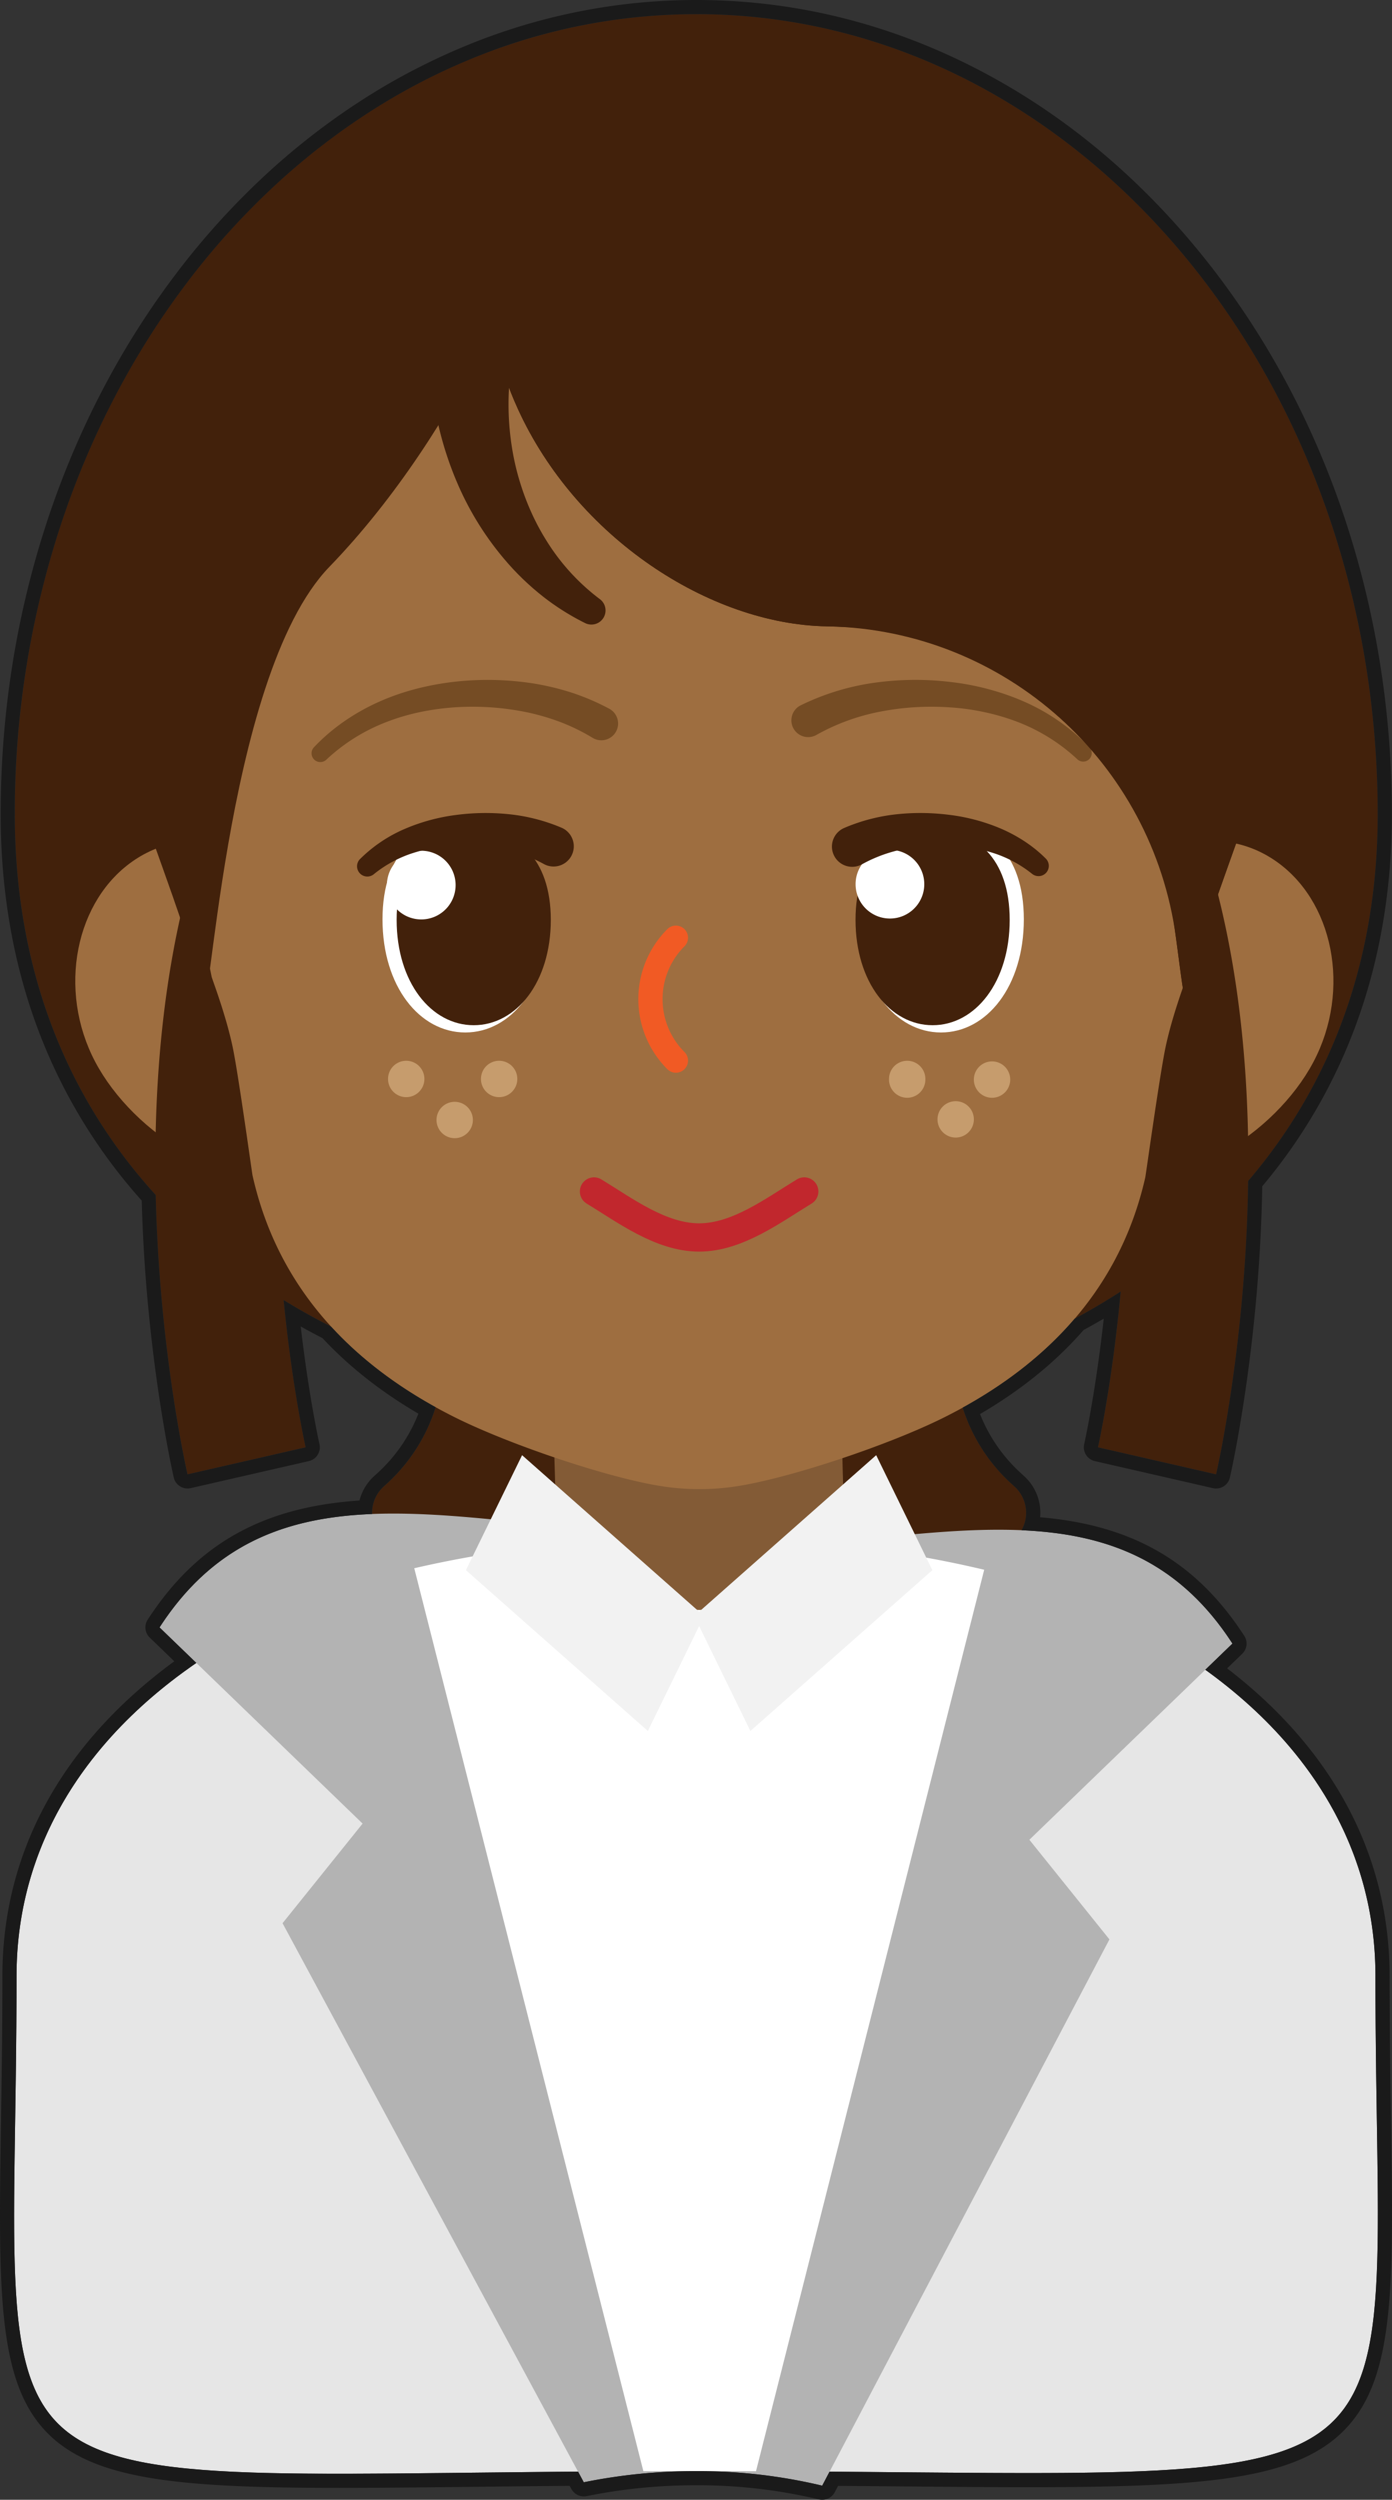 <svg xmlns="http://www.w3.org/2000/svg" width="66.835" height="119.999"><rect width="100%" height="100%" fill="#333333" stroke="none"/><g fill-rule="evenodd" stroke-miterlimit="10" data-paper-data="{&quot;isPaintingLayer&quot;:true}" style="mix-blend-mode:normal"><path fill="#42210b" d="M66.15 39.088c0 38.021-65.438 38.215-65.438 0C.712 17.875 15.36.679 33.432.679c18.07 0 32.718 17.196 32.718 38.409"/><path fill="#9e6e40" d="M52.615 44.065c-1.83 3.457-1.946 9.645.938 11.555 2.885 1.91 7.678-1.18 9.507-4.638 1.83-3.457.975-7.808-1.91-9.718-2.884-1.91-6.706-.656-8.535 2.801m-37.592 0c1.83 3.457 1.946 9.645-.94 11.555-2.884 1.91-7.677-1.18-9.506-4.638-1.83-3.457-.974-7.808 1.91-9.718 2.885-1.91 6.706-.656 8.536 2.801" data-paper-data="{&quot;origPos&quot;:null}"/><path fill="#42210b" d="M9.005 70.775c-.152-.661-3.658-16.342.422-29.681l5.565 1.702c-3.63 11.87-.348 26.534-.314 26.68zm49.385 0-5.672-1.298c.033-.146 3.304-14.85-.314-26.681l5.564-1.702c4.08 13.339.574 29.02.423 29.68M47.13 60.567a7.692 7.692 0 0 0-1.034 2.281 8.228 8.228 0 0 0-.26 2.734 8.53 8.53 0 0 0 .744 2.92 8.338 8.338 0 0 0 1.966 2.706l.167.153a1.706 1.706 0 0 1-.812 2.932c-1.495.302-3.132.315-4.78.037-1.648-.276-3.307-.838-4.893-1.654-3.177-1.63-6.05-4.289-8.18-7.66l-2.987-4.724c-3.535-5.592-1.868-12.99 3.724-16.525 5.592-3.536 12.99-1.868 16.525 3.723 2.613 4.133 2.375 9.26-.18 13.077"/><path fill="#42210b" d="M37.087 65.017c-2.131 3.37-5.004 6.03-8.18 7.659-1.586.816-3.245 1.378-4.894 1.654-1.647.278-3.284.265-4.78-.037a1.706 1.706 0 0 1-.812-2.932l.168-.153a8.34 8.34 0 0 0 1.965-2.707 8.5 8.5 0 0 0 .744-2.919 8.224 8.224 0 0 0-.26-2.734 7.695 7.695 0 0 0-1.034-2.28c-3.687-5.493-2.224-12.935 3.269-16.622 5.493-3.687 12.934-2.223 16.62 3.269 2.726 4.06 2.638 9.183.189 13.07z"/><path fill="#e6e6e6" d="M66.04 94.859c0 26.673 3.837 23.763-32.622 23.763-36.46 0-32.624 3.298-32.624-23.763 0-13.124 14.606-21.436 32.624-21.436 18.017 0 32.623 8.312 32.623 21.436"/><path fill="#b3b3b3" d="m17.41 87.539-9.748-9.417c5.624-8.673 15.233-4.424 26.144-4.424v.768c10.589-.188 19.878-4.034 25.368 4.432l-9.75 9.417 3.844 4.783-13.79 26.223a25.644 25.644 0 0 0-6.06-.699 26.833 26.833 0 0 0-5.388.536L13.566 92.321z"/><path fill="#fff" d="M19.89 75.281c4.165-.962 8.734-1.47 13.528-1.47 4.913 0 9.59.534 13.837 1.543l-10.957 43.273a639.453 639.453 0 0 0-5.407 0L19.89 75.281"/><path fill="#835b36" d="M40.468 68.917c-.11.818.198 4.929 0 6.402a6.962 6.962 0 1 1-13.8-1.857c.11-.817-.2-4.928 0-6.401a6.962 6.962 0 1 1 13.8 1.856" data-paper-data="{&quot;origPos&quot;:null}"/><path fill="#9e6e40" d="M10.16 46.881c-4.512-21.959 6.19-37.8 23.408-37.8 17.216 0 27.92 15.841 23.408 37.8-.03.14-.705 1.872-1.03 3.468-.283 1.393-.932 6.06-.956 6.166-1.344 5.941-5.458 9.425-9.654 11.523-2.672 1.337-7.505 2.951-10.06 3.323a11.798 11.798 0 0 1-3.417-.004c-2.557-.377-7.395-2.002-10.068-3.345-4.208-2.114-8.335-5.62-9.668-11.597-.02-.088-.66-4.711-.934-6.066-.324-1.594-1.005-3.347-1.03-3.468" data-paper-data="{&quot;origPos&quot;:null}"/><path fill="none" stroke="#c1272d" stroke-linecap="round" stroke-linejoin="round" stroke-width="1.358" d="M38.615 57.195c-1.488.904-3.21 2.208-5.048 2.208-1.837 0-3.56-1.304-5.047-2.208"/><path fill="#fff" d="M18.365 44.132c0-3.214 1.78-4.656 3.976-4.656 2.197 0 3.977 1.442 3.977 4.656 0 3.214-1.78 5.431-3.977 5.431-2.196 0-3.976-2.217-3.976-5.431m22.84 0c0-3.214 1.78-4.656 3.977-4.656 2.196 0 3.976 1.442 3.976 4.656 0 3.214-1.78 5.431-3.976 5.431-2.197 0-3.977-2.217-3.977-5.431"/><path fill="#42210b" d="M19.044 44.158c0-2.991 1.657-4.332 3.7-4.332 2.045 0 3.702 1.342 3.702 4.332 0 2.992-1.657 5.056-3.702 5.056-2.043 0-3.7-2.064-3.7-5.056"/><path fill="#fff" d="M21.875 42.444a1.649 1.649 0 1 1-3.297.081 1.649 1.649 0 0 1 3.297-.081"/><path fill="#42210b" d="M41.077 44.158c0-2.991 1.657-4.332 3.702-4.332 2.043 0 3.7 1.342 3.7 4.332 0 2.992-1.657 5.056-3.701 5.056s-3.701-2.064-3.701-5.056"/><path fill="#754c24" d="M15.082 35.864c.87-.92 1.938-1.646 3.092-2.165 1.155-.52 2.395-.827 3.647-.972a14.26 14.26 0 0 1 3.78.08c.63.102 1.256.25 1.869.45a11.2 11.2 0 0 1 1.788.768.805.805 0 1 1-.798 1.398l-.005-.003a9.67 9.67 0 0 0-1.492-.737 11.028 11.028 0 0 0-1.62-.482 12.94 12.94 0 0 0-3.417-.253c-1.145.072-2.285.29-3.353.705a8.826 8.826 0 0 0-2.893 1.804l-.002.002a.421.421 0 1 1-.596-.595"/><path fill="#fff" d="M44.378 42.444a1.649 1.649 0 1 1-3.298 0 1.649 1.649 0 0 1 3.298 0"/><path fill="#754c24" d="M38.425 33.868a11.72 11.72 0 0 1 3.606-1.1 14.184 14.184 0 0 1 3.703-.019c.613.074 1.22.193 1.817.359.596.164 1.18.371 1.744.628a9.787 9.787 0 0 1 3.014 2.137.409.409 0 0 1-.577.579l-.004-.003a8.867 8.867 0 0 0-2.831-1.779 10.626 10.626 0 0 0-1.613-.48c-.55-.12-1.108-.198-1.67-.233a12.876 12.876 0 0 0-3.35.204c-1.081.207-2.121.587-3.08 1.127a.805.805 0 0 1-.763-1.418z"/><path fill="#42210b" d="M40.552 39.737a8.757 8.757 0 0 1 2.546-.654c.859-.089 1.707-.07 2.547.041.844.108 1.67.334 2.452.67.78.343 1.514.816 2.12 1.426a.493.493 0 0 1-.66.73l-.007-.005a5.8 5.8 0 0 0-1.892-1.008 7.84 7.84 0 0 0-2.14-.356 9.219 9.219 0 0 0-2.162.184 6.933 6.933 0 0 0-1.953.715.972.972 0 1 1-.862-1.738zM26.12 41.48a6.934 6.934 0 0 0-1.954-.715 9.206 9.206 0 0 0-2.161-.184 7.835 7.835 0 0 0-2.14.356 5.8 5.8 0 0 0-1.892 1.008l-.005.004a.493.493 0 0 1-.663-.73 6.903 6.903 0 0 1 2.12-1.425 9.177 9.177 0 0 1 2.453-.67 10.79 10.79 0 0 1 2.546-.04 8.76 8.76 0 0 1 2.546.653l.01.004a.971.971 0 1 1-.86 1.74m8.388-32.326a7.208 7.208 0 0 0-2.78-.085 7.526 7.526 0 0 0-2.738 1.041 8.704 8.704 0 0 0-2.323 2.136 10.573 10.573 0 0 0-1.578 3.003 12.918 12.918 0 0 0-.658 3.54c-.057 1.22.054 2.461.346 3.673.299 1.207.773 2.39 1.445 3.465a10.29 10.29 0 0 0 2.572 2.827l.01.007a.678.678 0 0 1-.707 1.15c-.666-.33-1.3-.723-1.892-1.173a12.764 12.764 0 0 1-1.657-1.518 14.44 14.44 0 0 1-2.486-3.793A16.323 16.323 0 0 1 20.79 19a17.308 17.308 0 0 1-.02-4.699c.215-1.585.67-3.182 1.406-4.692A14.367 14.367 0 0 1 25.2 5.468a13.973 13.973 0 0 1 4.51-2.87 14.395 14.395 0 0 1 5.41-.983l.265.002a3.815 3.815 0 1 1-.877 7.538"/><path fill="#42210b" d="M33.463 3.395c7.946 0 31.926 28.604 26.286 28.496-4.957-.095-15.044-1.733-20.062-1.824-5.627-.102-12.017-4.272-14.827-10.448-3.61-7.93-.27-16.224 8.603-16.224"/><path fill="#42210b" d="M2.814 25.522C6.35 14.528 14.059 5.938 23.674 2.417c1.262 1.468 2.102 3.24 2.35 5.21.379 2.994-3.823 12.985-10.21 19.584-5.155 5.328-5.762 23.336-6.107 20.606-.393-3.113-5.123-13.588-6.893-22.295m61.113 0C60.39 14.528 52.683 5.938 43.067 2.417c-1.261 1.468-2.102 3.24-2.35 5.21-.38 2.994 3.824 12.985 10.21 19.584 5.156 5.328 5.762 23.336 6.107 20.606.393-3.113 5.123-13.588 6.893-22.295"/><path fill="#42210b" d="M43.067 2.416c9.616 3.522 17.324 12.112 20.86 23.106-1.77 8.707-6.5 19.182-6.893 22.295-.112.893-.253-.431-.572-2.804-1.128-8.403-8.198-14.758-16.675-14.944l-.1-.002c-5.627-.102-12.017-4.272-14.827-10.448-3.61-7.93-.27-16.224 8.603-16.224 1.798 0 4.419 1.468 7.33 3.734.32-1.771 1.12-3.369 2.275-4.713"/><path fill="none" stroke="#f15a24" stroke-linecap="round" stroke-linejoin="round" stroke-width="1.164" d="M32.452 50.912a4.17 4.17 0 0 1 0-5.898"/><path fill="#fff" d="M23.189 81.226c0-5.397 4.647-3.944 10.378-3.944 5.733 0 10.38-1.246 10.38 3.944 0 5.19-4.647 3.944-10.38 3.944-5.731 0-10.378 1.453-10.378-3.944"/><path fill="#f2f2f2" d="m44.766 75.373-8.737 7.721-2.696-5.518 8.736-7.722z"/><path fill="#f2f2f2" d="m25.067 69.854 8.736 7.722-2.697 5.518-8.736-7.721z"/><path fill="#c69c6d" d="M44.43 51.794a.873.873 0 1 1-1.745 0 .873.873 0 1 1 1.746 0m2.328 1.94a.873.873 0 1 1-1.746 0 .873.873 0 0 1 1.746 0m1.745-1.94a.873.873 0 1 1-1.745.06.873.873 0 0 1 1.745-.06m-28.127 0a.873.873 0 1 1-1.746 0 .873.873 0 0 1 1.746 0m2.327 1.94a.873.873 0 1 1-1.745.06.873.873 0 0 1 1.745-.06m2.134-1.94a.873.873 0 1 1-1.746 0 .873.873 0 0 1 1.746 0"/><path fill="#1a1a1a" d="M33.43 0c4.524 0 8.91 1.04 13.04 3.09 3.977 1.975 7.55 4.801 10.613 8.398 6.285 7.378 9.746 17.18 9.746 27.6 0 3.581-.575 6.968-1.71 10.066a25.97 25.97 0 0 1-4.514 7.792c-.128 7.669-1.493 13.723-1.553 13.98a.679.679 0 0 1-.813.511l-5.673-1.299a.68.68 0 0 1-.511-.811c.007-.027.539-2.403.94-6.028-.321.188-.644.371-.967.546-1.334 1.532-3.005 2.887-4.973 4.035a7.632 7.632 0 0 0 1.95 2.826l.167.154c.552.5.837 1.232.769 1.974 4.462.378 7.508 2.157 9.802 5.694a.68.68 0 0 1-.098.858l-.726.702c5.107 3.919 7.8 9.01 7.8 14.77.005 2.3.027 4.6.068 6.9.124 8.011.193 12.423-2.244 14.898-2.307 2.343-6.54 2.739-15.16 2.739-1.871 0-3.901-.019-6.251-.04-.927-.008-1.891-.017-2.893-.024l-.161.306a.682.682 0 0 1-.76.344 25.1 25.1 0 0 0-5.9-.68 26.31 26.31 0 0 0-5.252.522.68.68 0 0 1-.733-.344l-.082-.15c-1.605.014-3.098.03-4.545.047-2.46.027-4.584.051-6.512.051-7.74 0-11.813-.395-14.024-2.64-2.413-2.45-2.345-6.884-2.222-14.934.03-2.059.067-4.393.067-6.995 0-5.94 2.849-11.15 8.253-15.11L7.19 78.61a.679.679 0 0 1-.1-.858c2.356-3.63 5.509-5.41 10.17-5.722.115-.45.359-.857.703-1.17l.168-.153a7.63 7.63 0 0 0 1.957-2.846c-1.79-1.046-3.336-2.264-4.603-3.626-.35-.179-.7-.366-1.046-.56.396 3.417.895 5.626.9 5.65a.679.679 0 0 1-.51.813l-5.673 1.298a.68.68 0 0 1-.813-.51c-.056-.242-1.345-5.951-1.538-13.293a25.986 25.986 0 0 1-4.905-8.02C.66 46.391.033 42.85.033 39.088c0-4.737.718-9.371 2.135-13.774l.002-.007c.11-.345.227-.692.343-1.022l.004-.012a42.116 42.116 0 0 1 2.098-4.955l.014-.028c.156-.31.316-.619.476-.917l.01-.02a39.935 39.935 0 0 1 2.163-3.577l.015-.022.01-.016c.178-.259.362-.523.549-.783l.062-.086c.18-.25.365-.498.552-.744l.02-.027.03-.041a37.344 37.344 0 0 1 1.94-2.34l.02-.021c.2-.223.414-.453.635-.685l.07-.073.04-.043c.188-.195.379-.39.568-.578l.138-.137c.187-.185.383-.373.58-.559l.047-.044.073-.07a34.092 34.092 0 0 1 2.29-1.956l.056-.043c.207-.161.41-.316.605-.46l.155-.114.048-.035c.45-.329.909-.646 1.376-.951l.07-.046.122-.08c.248-.16.496-.315.736-.46l.016-.01.036-.023c.272-.164.55-.327.83-.484l.063-.034.033-.019c.239-.133.48-.264.715-.387l.158-.081.075-.038a32 32 0 0 1 1.446-.697l.048-.021.224-.1c.19-.084.395-.17.623-.264l.08-.033.15-.062c.303-.122.582-.229.846-.326.003-.001.009-.004.013-.004A28.942 28.942 0 0 1 33.43 0m-.001.68c-3.33 0-6.632.587-9.757 1.736l-.006.003c-.28.102-.557.21-.833.32-.075.03-.15.063-.224.093-.205.084-.408.17-.61.257l-.266.12a28.96 28.96 0 0 0-1.641.797c-.235.123-.468.249-.7.379-.031.018-.063.034-.093.052a28.63 28.63 0 0 0-.812.474l-.05.03c-.243.147-.483.298-.723.452-.063.04-.125.082-.187.123a31.6 31.6 0 0 0-1.348.931l-.198.147c-.2.147-.397.297-.593.45l-.14.107c-.498.393-.987.8-1.467 1.223l-.013.012c-.23.202-.455.408-.68.618l-.117.111c-.192.181-.382.363-.57.548l-.134.134c-.187.188-.373.376-.557.568l-.11.114c-.21.221-.417.445-.622.672l-.02.021c-.666.74-1.301 1.505-1.904 2.296l-.05.067a38.175 38.175 0 0 0-1.141 1.586l-.026.037a39.087 39.087 0 0 0-2.125 3.516l-.01.016c-.158.299-.315.601-.468.905l-.014.026a41.306 41.306 0 0 0-2.064 4.876l-.001.003c-.118.338-.232.677-.343 1.019v.003A44.295 44.295 0 0 0 .71 39.088c0 7.617 2.602 13.707 6.766 18.277.167 7.34 1.437 13.018 1.527 13.41l5.673-1.298c-.015-.065-.65-2.903-1.057-7.068.742.456 1.503.882 2.28 1.276 1.48 1.615 3.224 2.876 5.017 3.866a8.337 8.337 0 0 1-2.33 3.657l-.167.153a1.7 1.7 0 0 0-.553 1.317c-4.088.164-7.582 1.396-10.207 5.444l1.767 1.706C4.067 83.512.794 88.646.794 94.859c0 21.758-2.48 23.89 15.5 23.89 3.15 0 6.929-.066 11.46-.103l.275.512a26.828 26.828 0 0 1 5.387-.536 25.64 25.64 0 0 1 6.06.699l.354-.673c3.667.028 6.829.067 9.552.067 19.245 0 16.658-1.96 16.658-23.856 0-6.032-3.086-11.045-8.17-14.704l1.303-1.258c-2.608-4.02-6.072-5.263-10.125-5.44a1.705 1.705 0 0 0-.335-2.096l-.168-.153a8.335 8.335 0 0 1-2.322-3.637c1.94-1.07 3.82-2.455 5.372-4.265A31.24 31.24 0 0 0 53.807 62c-.403 4.387-1.075 7.411-1.09 7.477l5.672 1.298c.093-.404 1.439-6.421 1.54-14.083 3.844-4.494 6.22-10.362 6.22-17.604 0-21.213-14.65-38.409-32.72-38.409"/></g></svg>